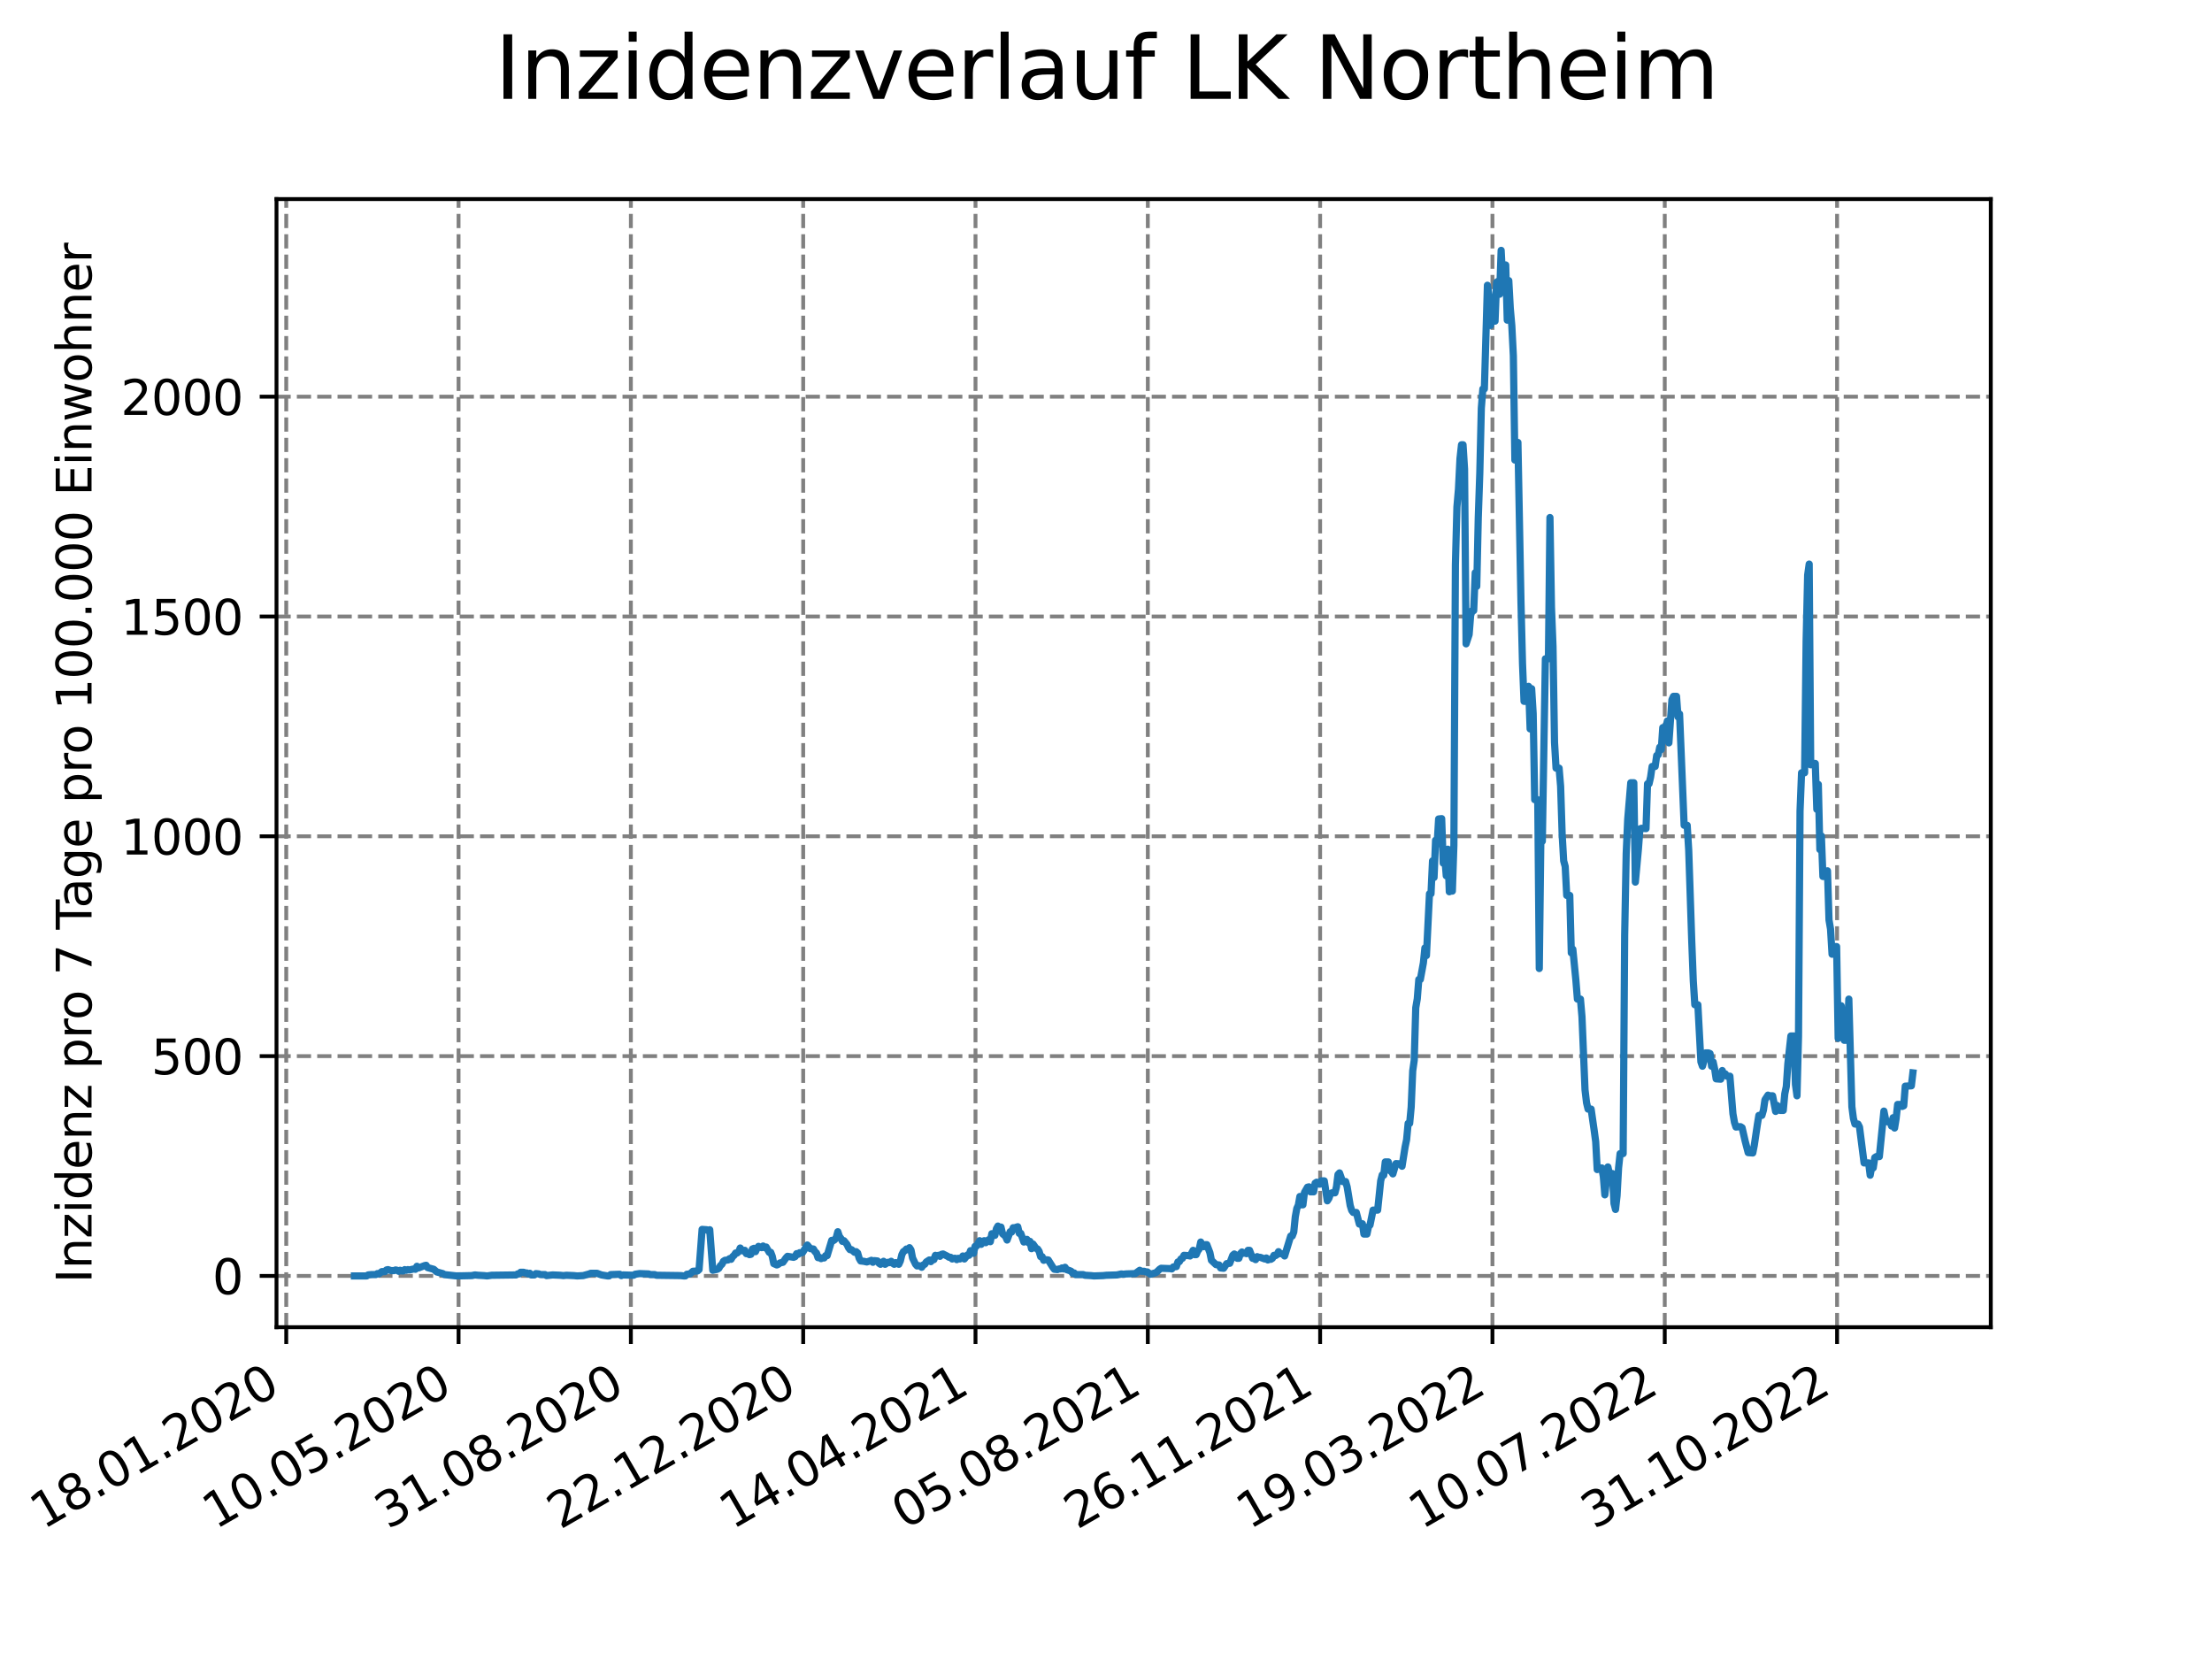 <?xml version="1.0" encoding="utf-8" standalone="no"?>
<!DOCTYPE svg PUBLIC "-//W3C//DTD SVG 1.1//EN"
  "http://www.w3.org/Graphics/SVG/1.1/DTD/svg11.dtd">
<svg xmlns:xlink="http://www.w3.org/1999/xlink" width="460.8pt" height="345.6pt" viewBox="0 0 460.8 345.6" xmlns="http://www.w3.org/2000/svg" version="1.1">
 <defs>
  <style type="text/css">*{stroke-linejoin: round; stroke-linecap: butt}</style>
 </defs>
 <g id="figure_1">
  <g id="patch_1">
   <path d="M 0 345.6 
L 460.8 345.6 
L 460.8 0 
L 0 0 
z
" style="fill: #ffffff"/>
  </g>
  <g id="axes_1">
   <g id="patch_2">
    <path d="M 57.6 276.48 
L 414.72 276.48 
L 414.72 41.472 
L 57.6 41.472 
z
" style="fill: #ffffff"/>
   </g>
   <g id="matplotlib.axis_1">
    <g id="xtick_1">
     <g id="line2d_1">
      <path d="M 59.63 276.48 
L 59.63 41.472 
" clip-path="url(#pdf85eb97d1)" style="fill: none; stroke-dasharray: 2.96,1.28; stroke-dashoffset: 0; stroke: #808080; stroke-width: 0.8"/>
     </g>
     <g id="line2d_2">
      <defs>
       <path id="m5b9503d529" d="M 0 0 
L 0 3.5 
" style="stroke: #000000; stroke-width: 0.8"/>
      </defs>
      <g>
       <use xlink:href="#m5b9503d529" x="59.63" y="276.48" style="stroke: #000000; stroke-width: 0.8"/>
      </g>
     </g>
     <g id="text_1">
      <!-- 18.01.2020 -->
      <g transform="translate(9.005 318.689) rotate(-30) scale(0.1 -0.1)">
       <defs>
        <path id="DejaVuSans-31" d="M 794 531 
L 1825 531 
L 1825 4091 
L 703 3866 
L 703 4441 
L 1819 4666 
L 2450 4666 
L 2450 531 
L 3481 531 
L 3481 0 
L 794 0 
L 794 531 
z
" transform="scale(0.016)"/>
        <path id="DejaVuSans-38" d="M 2034 2216 
Q 1584 2216 1326 1975 
Q 1069 1734 1069 1313 
Q 1069 891 1326 650 
Q 1584 409 2034 409 
Q 2484 409 2743 651 
Q 3003 894 3003 1313 
Q 3003 1734 2745 1975 
Q 2488 2216 2034 2216 
z
M 1403 2484 
Q 997 2584 770 2862 
Q 544 3141 544 3541 
Q 544 4100 942 4425 
Q 1341 4750 2034 4750 
Q 2731 4750 3128 4425 
Q 3525 4100 3525 3541 
Q 3525 3141 3298 2862 
Q 3072 2584 2669 2484 
Q 3125 2378 3379 2068 
Q 3634 1759 3634 1313 
Q 3634 634 3220 271 
Q 2806 -91 2034 -91 
Q 1263 -91 848 271 
Q 434 634 434 1313 
Q 434 1759 690 2068 
Q 947 2378 1403 2484 
z
M 1172 3481 
Q 1172 3119 1398 2916 
Q 1625 2713 2034 2713 
Q 2441 2713 2670 2916 
Q 2900 3119 2900 3481 
Q 2900 3844 2670 4047 
Q 2441 4250 2034 4250 
Q 1625 4250 1398 4047 
Q 1172 3844 1172 3481 
z
" transform="scale(0.016)"/>
        <path id="DejaVuSans-2e" d="M 684 794 
L 1344 794 
L 1344 0 
L 684 0 
L 684 794 
z
" transform="scale(0.016)"/>
        <path id="DejaVuSans-30" d="M 2034 4250 
Q 1547 4250 1301 3770 
Q 1056 3291 1056 2328 
Q 1056 1369 1301 889 
Q 1547 409 2034 409 
Q 2525 409 2770 889 
Q 3016 1369 3016 2328 
Q 3016 3291 2770 3770 
Q 2525 4250 2034 4250 
z
M 2034 4750 
Q 2819 4750 3233 4129 
Q 3647 3509 3647 2328 
Q 3647 1150 3233 529 
Q 2819 -91 2034 -91 
Q 1250 -91 836 529 
Q 422 1150 422 2328 
Q 422 3509 836 4129 
Q 1250 4750 2034 4750 
z
" transform="scale(0.016)"/>
        <path id="DejaVuSans-32" d="M 1228 531 
L 3431 531 
L 3431 0 
L 469 0 
L 469 531 
Q 828 903 1448 1529 
Q 2069 2156 2228 2338 
Q 2531 2678 2651 2914 
Q 2772 3150 2772 3378 
Q 2772 3750 2511 3984 
Q 2250 4219 1831 4219 
Q 1534 4219 1204 4116 
Q 875 4013 500 3803 
L 500 4441 
Q 881 4594 1212 4672 
Q 1544 4750 1819 4750 
Q 2544 4750 2975 4387 
Q 3406 4025 3406 3419 
Q 3406 3131 3298 2873 
Q 3191 2616 2906 2266 
Q 2828 2175 2409 1742 
Q 1991 1309 1228 531 
z
" transform="scale(0.016)"/>
       </defs>
       <use xlink:href="#DejaVuSans-31"/>
       <use xlink:href="#DejaVuSans-38" x="63.623"/>
       <use xlink:href="#DejaVuSans-2e" x="127.246"/>
       <use xlink:href="#DejaVuSans-30" x="159.033"/>
       <use xlink:href="#DejaVuSans-31" x="222.656"/>
       <use xlink:href="#DejaVuSans-2e" x="286.279"/>
       <use xlink:href="#DejaVuSans-32" x="318.066"/>
       <use xlink:href="#DejaVuSans-30" x="381.689"/>
       <use xlink:href="#DejaVuSans-32" x="445.312"/>
       <use xlink:href="#DejaVuSans-30" x="508.936"/>
      </g>
     </g>
    </g>
    <g id="xtick_2">
     <g id="line2d_3">
      <path d="M 95.527 276.48 
L 95.527 41.472 
" clip-path="url(#pdf85eb97d1)" style="fill: none; stroke-dasharray: 2.96,1.28; stroke-dashoffset: 0; stroke: #808080; stroke-width: 0.8"/>
     </g>
     <g id="line2d_4">
      <g>
       <use xlink:href="#m5b9503d529" x="95.527" y="276.48" style="stroke: #000000; stroke-width: 0.8"/>
      </g>
     </g>
     <g id="text_2">
      <!-- 10.05.2020 -->
      <g transform="translate(44.901 318.689) rotate(-30) scale(0.1 -0.1)">
       <defs>
        <path id="DejaVuSans-35" d="M 691 4666 
L 3169 4666 
L 3169 4134 
L 1269 4134 
L 1269 2991 
Q 1406 3038 1543 3061 
Q 1681 3084 1819 3084 
Q 2600 3084 3056 2656 
Q 3513 2228 3513 1497 
Q 3513 744 3044 326 
Q 2575 -91 1722 -91 
Q 1428 -91 1123 -41 
Q 819 9 494 109 
L 494 744 
Q 775 591 1075 516 
Q 1375 441 1709 441 
Q 2250 441 2565 725 
Q 2881 1009 2881 1497 
Q 2881 1984 2565 2268 
Q 2250 2553 1709 2553 
Q 1456 2553 1204 2497 
Q 953 2441 691 2322 
L 691 4666 
z
" transform="scale(0.016)"/>
       </defs>
       <use xlink:href="#DejaVuSans-31"/>
       <use xlink:href="#DejaVuSans-30" x="63.623"/>
       <use xlink:href="#DejaVuSans-2e" x="127.246"/>
       <use xlink:href="#DejaVuSans-30" x="159.033"/>
       <use xlink:href="#DejaVuSans-35" x="222.656"/>
       <use xlink:href="#DejaVuSans-2e" x="286.279"/>
       <use xlink:href="#DejaVuSans-32" x="318.066"/>
       <use xlink:href="#DejaVuSans-30" x="381.689"/>
       <use xlink:href="#DejaVuSans-32" x="445.312"/>
       <use xlink:href="#DejaVuSans-30" x="508.936"/>
      </g>
     </g>
    </g>
    <g id="xtick_3">
     <g id="line2d_5">
      <path d="M 131.423 276.48 
L 131.423 41.472 
" clip-path="url(#pdf85eb97d1)" style="fill: none; stroke-dasharray: 2.96,1.28; stroke-dashoffset: 0; stroke: #808080; stroke-width: 0.8"/>
     </g>
     <g id="line2d_6">
      <g>
       <use xlink:href="#m5b9503d529" x="131.423" y="276.48" style="stroke: #000000; stroke-width: 0.8"/>
      </g>
     </g>
     <g id="text_3">
      <!-- 31.08.2020 -->
      <g transform="translate(80.798 318.689) rotate(-30) scale(0.1 -0.1)">
       <defs>
        <path id="DejaVuSans-33" d="M 2597 2516 
Q 3050 2419 3304 2112 
Q 3559 1806 3559 1356 
Q 3559 666 3084 287 
Q 2609 -91 1734 -91 
Q 1441 -91 1130 -33 
Q 819 25 488 141 
L 488 750 
Q 750 597 1062 519 
Q 1375 441 1716 441 
Q 2309 441 2620 675 
Q 2931 909 2931 1356 
Q 2931 1769 2642 2001 
Q 2353 2234 1838 2234 
L 1294 2234 
L 1294 2753 
L 1863 2753 
Q 2328 2753 2575 2939 
Q 2822 3125 2822 3475 
Q 2822 3834 2567 4026 
Q 2313 4219 1838 4219 
Q 1578 4219 1281 4162 
Q 984 4106 628 3988 
L 628 4550 
Q 988 4650 1302 4700 
Q 1616 4750 1894 4750 
Q 2613 4750 3031 4423 
Q 3450 4097 3450 3541 
Q 3450 3153 3228 2886 
Q 3006 2619 2597 2516 
z
" transform="scale(0.016)"/>
       </defs>
       <use xlink:href="#DejaVuSans-33"/>
       <use xlink:href="#DejaVuSans-31" x="63.623"/>
       <use xlink:href="#DejaVuSans-2e" x="127.246"/>
       <use xlink:href="#DejaVuSans-30" x="159.033"/>
       <use xlink:href="#DejaVuSans-38" x="222.656"/>
       <use xlink:href="#DejaVuSans-2e" x="286.279"/>
       <use xlink:href="#DejaVuSans-32" x="318.066"/>
       <use xlink:href="#DejaVuSans-30" x="381.689"/>
       <use xlink:href="#DejaVuSans-32" x="445.312"/>
       <use xlink:href="#DejaVuSans-30" x="508.936"/>
      </g>
     </g>
    </g>
    <g id="xtick_4">
     <g id="line2d_7">
      <path d="M 167.319 276.48 
L 167.319 41.472 
" clip-path="url(#pdf85eb97d1)" style="fill: none; stroke-dasharray: 2.96,1.28; stroke-dashoffset: 0; stroke: #808080; stroke-width: 0.8"/>
     </g>
     <g id="line2d_8">
      <g>
       <use xlink:href="#m5b9503d529" x="167.319" y="276.48" style="stroke: #000000; stroke-width: 0.8"/>
      </g>
     </g>
     <g id="text_4">
      <!-- 22.12.2020 -->
      <g transform="translate(116.694 318.689) rotate(-30) scale(0.1 -0.1)">
       <use xlink:href="#DejaVuSans-32"/>
       <use xlink:href="#DejaVuSans-32" x="63.623"/>
       <use xlink:href="#DejaVuSans-2e" x="127.246"/>
       <use xlink:href="#DejaVuSans-31" x="159.033"/>
       <use xlink:href="#DejaVuSans-32" x="222.656"/>
       <use xlink:href="#DejaVuSans-2e" x="286.279"/>
       <use xlink:href="#DejaVuSans-32" x="318.066"/>
       <use xlink:href="#DejaVuSans-30" x="381.689"/>
       <use xlink:href="#DejaVuSans-32" x="445.312"/>
       <use xlink:href="#DejaVuSans-30" x="508.936"/>
      </g>
     </g>
    </g>
    <g id="xtick_5">
     <g id="line2d_9">
      <path d="M 203.215 276.48 
L 203.215 41.472 
" clip-path="url(#pdf85eb97d1)" style="fill: none; stroke-dasharray: 2.96,1.28; stroke-dashoffset: 0; stroke: #808080; stroke-width: 0.8"/>
     </g>
     <g id="line2d_10">
      <g>
       <use xlink:href="#m5b9503d529" x="203.215" y="276.48" style="stroke: #000000; stroke-width: 0.8"/>
      </g>
     </g>
     <g id="text_5">
      <!-- 14.04.2021 -->
      <g transform="translate(152.59 318.689) rotate(-30) scale(0.1 -0.1)">
       <defs>
        <path id="DejaVuSans-34" d="M 2419 4116 
L 825 1625 
L 2419 1625 
L 2419 4116 
z
M 2253 4666 
L 3047 4666 
L 3047 1625 
L 3713 1625 
L 3713 1100 
L 3047 1100 
L 3047 0 
L 2419 0 
L 2419 1100 
L 313 1100 
L 313 1709 
L 2253 4666 
z
" transform="scale(0.016)"/>
       </defs>
       <use xlink:href="#DejaVuSans-31"/>
       <use xlink:href="#DejaVuSans-34" x="63.623"/>
       <use xlink:href="#DejaVuSans-2e" x="127.246"/>
       <use xlink:href="#DejaVuSans-30" x="159.033"/>
       <use xlink:href="#DejaVuSans-34" x="222.656"/>
       <use xlink:href="#DejaVuSans-2e" x="286.279"/>
       <use xlink:href="#DejaVuSans-32" x="318.066"/>
       <use xlink:href="#DejaVuSans-30" x="381.689"/>
       <use xlink:href="#DejaVuSans-32" x="445.312"/>
       <use xlink:href="#DejaVuSans-31" x="508.936"/>
      </g>
     </g>
    </g>
    <g id="xtick_6">
     <g id="line2d_11">
      <path d="M 239.112 276.48 
L 239.112 41.472 
" clip-path="url(#pdf85eb97d1)" style="fill: none; stroke-dasharray: 2.96,1.28; stroke-dashoffset: 0; stroke: #808080; stroke-width: 0.8"/>
     </g>
     <g id="line2d_12">
      <g>
       <use xlink:href="#m5b9503d529" x="239.112" y="276.48" style="stroke: #000000; stroke-width: 0.8"/>
      </g>
     </g>
     <g id="text_6">
      <!-- 05.08.2021 -->
      <g transform="translate(188.486 318.689) rotate(-30) scale(0.1 -0.1)">
       <use xlink:href="#DejaVuSans-30"/>
       <use xlink:href="#DejaVuSans-35" x="63.623"/>
       <use xlink:href="#DejaVuSans-2e" x="127.246"/>
       <use xlink:href="#DejaVuSans-30" x="159.033"/>
       <use xlink:href="#DejaVuSans-38" x="222.656"/>
       <use xlink:href="#DejaVuSans-2e" x="286.279"/>
       <use xlink:href="#DejaVuSans-32" x="318.066"/>
       <use xlink:href="#DejaVuSans-30" x="381.689"/>
       <use xlink:href="#DejaVuSans-32" x="445.312"/>
       <use xlink:href="#DejaVuSans-31" x="508.936"/>
      </g>
     </g>
    </g>
    <g id="xtick_7">
     <g id="line2d_13">
      <path d="M 275.008 276.48 
L 275.008 41.472 
" clip-path="url(#pdf85eb97d1)" style="fill: none; stroke-dasharray: 2.96,1.28; stroke-dashoffset: 0; stroke: #808080; stroke-width: 0.8"/>
     </g>
     <g id="line2d_14">
      <g>
       <use xlink:href="#m5b9503d529" x="275.008" y="276.48" style="stroke: #000000; stroke-width: 0.8"/>
      </g>
     </g>
     <g id="text_7">
      <!-- 26.11.2021 -->
      <g transform="translate(224.383 318.689) rotate(-30) scale(0.1 -0.1)">
       <defs>
        <path id="DejaVuSans-36" d="M 2113 2584 
Q 1688 2584 1439 2293 
Q 1191 2003 1191 1497 
Q 1191 994 1439 701 
Q 1688 409 2113 409 
Q 2538 409 2786 701 
Q 3034 994 3034 1497 
Q 3034 2003 2786 2293 
Q 2538 2584 2113 2584 
z
M 3366 4563 
L 3366 3988 
Q 3128 4100 2886 4159 
Q 2644 4219 2406 4219 
Q 1781 4219 1451 3797 
Q 1122 3375 1075 2522 
Q 1259 2794 1537 2939 
Q 1816 3084 2150 3084 
Q 2853 3084 3261 2657 
Q 3669 2231 3669 1497 
Q 3669 778 3244 343 
Q 2819 -91 2113 -91 
Q 1303 -91 875 529 
Q 447 1150 447 2328 
Q 447 3434 972 4092 
Q 1497 4750 2381 4750 
Q 2619 4750 2861 4703 
Q 3103 4656 3366 4563 
z
" transform="scale(0.016)"/>
       </defs>
       <use xlink:href="#DejaVuSans-32"/>
       <use xlink:href="#DejaVuSans-36" x="63.623"/>
       <use xlink:href="#DejaVuSans-2e" x="127.246"/>
       <use xlink:href="#DejaVuSans-31" x="159.033"/>
       <use xlink:href="#DejaVuSans-31" x="222.656"/>
       <use xlink:href="#DejaVuSans-2e" x="286.279"/>
       <use xlink:href="#DejaVuSans-32" x="318.066"/>
       <use xlink:href="#DejaVuSans-30" x="381.689"/>
       <use xlink:href="#DejaVuSans-32" x="445.312"/>
       <use xlink:href="#DejaVuSans-31" x="508.936"/>
      </g>
     </g>
    </g>
    <g id="xtick_8">
     <g id="line2d_15">
      <path d="M 310.904 276.48 
L 310.904 41.472 
" clip-path="url(#pdf85eb97d1)" style="fill: none; stroke-dasharray: 2.96,1.28; stroke-dashoffset: 0; stroke: #808080; stroke-width: 0.8"/>
     </g>
     <g id="line2d_16">
      <g>
       <use xlink:href="#m5b9503d529" x="310.904" y="276.48" style="stroke: #000000; stroke-width: 0.8"/>
      </g>
     </g>
     <g id="text_8">
      <!-- 19.03.2022 -->
      <g transform="translate(260.279 318.689) rotate(-30) scale(0.1 -0.1)">
       <defs>
        <path id="DejaVuSans-39" d="M 703 97 
L 703 672 
Q 941 559 1184 500 
Q 1428 441 1663 441 
Q 2288 441 2617 861 
Q 2947 1281 2994 2138 
Q 2813 1869 2534 1725 
Q 2256 1581 1919 1581 
Q 1219 1581 811 2004 
Q 403 2428 403 3163 
Q 403 3881 828 4315 
Q 1253 4750 1959 4750 
Q 2769 4750 3195 4129 
Q 3622 3509 3622 2328 
Q 3622 1225 3098 567 
Q 2575 -91 1691 -91 
Q 1453 -91 1209 -44 
Q 966 3 703 97 
z
M 1959 2075 
Q 2384 2075 2632 2365 
Q 2881 2656 2881 3163 
Q 2881 3666 2632 3958 
Q 2384 4250 1959 4250 
Q 1534 4250 1286 3958 
Q 1038 3666 1038 3163 
Q 1038 2656 1286 2365 
Q 1534 2075 1959 2075 
z
" transform="scale(0.016)"/>
       </defs>
       <use xlink:href="#DejaVuSans-31"/>
       <use xlink:href="#DejaVuSans-39" x="63.623"/>
       <use xlink:href="#DejaVuSans-2e" x="127.246"/>
       <use xlink:href="#DejaVuSans-30" x="159.033"/>
       <use xlink:href="#DejaVuSans-33" x="222.656"/>
       <use xlink:href="#DejaVuSans-2e" x="286.279"/>
       <use xlink:href="#DejaVuSans-32" x="318.066"/>
       <use xlink:href="#DejaVuSans-30" x="381.689"/>
       <use xlink:href="#DejaVuSans-32" x="445.312"/>
       <use xlink:href="#DejaVuSans-32" x="508.936"/>
      </g>
     </g>
    </g>
    <g id="xtick_9">
     <g id="line2d_17">
      <path d="M 346.8 276.48 
L 346.8 41.472 
" clip-path="url(#pdf85eb97d1)" style="fill: none; stroke-dasharray: 2.96,1.28; stroke-dashoffset: 0; stroke: #808080; stroke-width: 0.8"/>
     </g>
     <g id="line2d_18">
      <g>
       <use xlink:href="#m5b9503d529" x="346.8" y="276.48" style="stroke: #000000; stroke-width: 0.8"/>
      </g>
     </g>
     <g id="text_9">
      <!-- 10.07.2022 -->
      <g transform="translate(296.175 318.689) rotate(-30) scale(0.1 -0.1)">
       <defs>
        <path id="DejaVuSans-37" d="M 525 4666 
L 3525 4666 
L 3525 4397 
L 1831 0 
L 1172 0 
L 2766 4134 
L 525 4134 
L 525 4666 
z
" transform="scale(0.016)"/>
       </defs>
       <use xlink:href="#DejaVuSans-31"/>
       <use xlink:href="#DejaVuSans-30" x="63.623"/>
       <use xlink:href="#DejaVuSans-2e" x="127.246"/>
       <use xlink:href="#DejaVuSans-30" x="159.033"/>
       <use xlink:href="#DejaVuSans-37" x="222.656"/>
       <use xlink:href="#DejaVuSans-2e" x="286.279"/>
       <use xlink:href="#DejaVuSans-32" x="318.066"/>
       <use xlink:href="#DejaVuSans-30" x="381.689"/>
       <use xlink:href="#DejaVuSans-32" x="445.312"/>
       <use xlink:href="#DejaVuSans-32" x="508.936"/>
      </g>
     </g>
    </g>
    <g id="xtick_10">
     <g id="line2d_19">
      <path d="M 382.697 276.48 
L 382.697 41.472 
" clip-path="url(#pdf85eb97d1)" style="fill: none; stroke-dasharray: 2.96,1.28; stroke-dashoffset: 0; stroke: #808080; stroke-width: 0.8"/>
     </g>
     <g id="line2d_20">
      <g>
       <use xlink:href="#m5b9503d529" x="382.697" y="276.48" style="stroke: #000000; stroke-width: 0.8"/>
      </g>
     </g>
     <g id="text_10">
      <!-- 31.10.2022 -->
      <g transform="translate(332.071 318.689) rotate(-30) scale(0.1 -0.1)">
       <use xlink:href="#DejaVuSans-33"/>
       <use xlink:href="#DejaVuSans-31" x="63.623"/>
       <use xlink:href="#DejaVuSans-2e" x="127.246"/>
       <use xlink:href="#DejaVuSans-31" x="159.033"/>
       <use xlink:href="#DejaVuSans-30" x="222.656"/>
       <use xlink:href="#DejaVuSans-2e" x="286.279"/>
       <use xlink:href="#DejaVuSans-32" x="318.066"/>
       <use xlink:href="#DejaVuSans-30" x="381.689"/>
       <use xlink:href="#DejaVuSans-32" x="445.312"/>
       <use xlink:href="#DejaVuSans-32" x="508.936"/>
      </g>
     </g>
    </g>
   </g>
   <g id="matplotlib.axis_2">
    <g id="ytick_1">
     <g id="line2d_21">
      <path d="M 57.6 265.798 
L 414.72 265.798 
" clip-path="url(#pdf85eb97d1)" style="fill: none; stroke-dasharray: 2.96,1.28; stroke-dashoffset: 0; stroke: #808080; stroke-width: 0.8"/>
     </g>
     <g id="line2d_22">
      <defs>
       <path id="m9ee706a120" d="M 0 0 
L -3.5 0 
" style="stroke: #000000; stroke-width: 0.8"/>
      </defs>
      <g>
       <use xlink:href="#m9ee706a120" x="57.6" y="265.798" style="stroke: #000000; stroke-width: 0.8"/>
      </g>
     </g>
     <g id="text_11">
      <!-- 0 -->
      <g transform="translate(44.237 269.597) scale(0.1 -0.1)">
       <use xlink:href="#DejaVuSans-30"/>
      </g>
     </g>
    </g>
    <g id="ytick_2">
     <g id="line2d_23">
      <path d="M 57.6 220.007 
L 414.72 220.007 
" clip-path="url(#pdf85eb97d1)" style="fill: none; stroke-dasharray: 2.96,1.28; stroke-dashoffset: 0; stroke: #808080; stroke-width: 0.8"/>
     </g>
     <g id="line2d_24">
      <g>
       <use xlink:href="#m9ee706a120" x="57.6" y="220.007" style="stroke: #000000; stroke-width: 0.8"/>
      </g>
     </g>
     <g id="text_12">
      <!-- 500 -->
      <g transform="translate(31.512 223.807) scale(0.1 -0.1)">
       <use xlink:href="#DejaVuSans-35"/>
       <use xlink:href="#DejaVuSans-30" x="63.623"/>
       <use xlink:href="#DejaVuSans-30" x="127.246"/>
      </g>
     </g>
    </g>
    <g id="ytick_3">
     <g id="line2d_25">
      <path d="M 57.6 174.217 
L 414.72 174.217 
" clip-path="url(#pdf85eb97d1)" style="fill: none; stroke-dasharray: 2.96,1.28; stroke-dashoffset: 0; stroke: #808080; stroke-width: 0.8"/>
     </g>
     <g id="line2d_26">
      <g>
       <use xlink:href="#m9ee706a120" x="57.6" y="174.217" style="stroke: #000000; stroke-width: 0.8"/>
      </g>
     </g>
     <g id="text_13">
      <!-- 1000 -->
      <g transform="translate(25.15 178.016) scale(0.1 -0.1)">
       <use xlink:href="#DejaVuSans-31"/>
       <use xlink:href="#DejaVuSans-30" x="63.623"/>
       <use xlink:href="#DejaVuSans-30" x="127.246"/>
       <use xlink:href="#DejaVuSans-30" x="190.869"/>
      </g>
     </g>
    </g>
    <g id="ytick_4">
     <g id="line2d_27">
      <path d="M 57.6 128.427 
L 414.72 128.427 
" clip-path="url(#pdf85eb97d1)" style="fill: none; stroke-dasharray: 2.96,1.28; stroke-dashoffset: 0; stroke: #808080; stroke-width: 0.8"/>
     </g>
     <g id="line2d_28">
      <g>
       <use xlink:href="#m9ee706a120" x="57.6" y="128.427" style="stroke: #000000; stroke-width: 0.8"/>
      </g>
     </g>
     <g id="text_14">
      <!-- 1500 -->
      <g transform="translate(25.15 132.226) scale(0.1 -0.1)">
       <use xlink:href="#DejaVuSans-31"/>
       <use xlink:href="#DejaVuSans-35" x="63.623"/>
       <use xlink:href="#DejaVuSans-30" x="127.246"/>
       <use xlink:href="#DejaVuSans-30" x="190.869"/>
      </g>
     </g>
    </g>
    <g id="ytick_5">
     <g id="line2d_29">
      <path d="M 57.6 82.636 
L 414.72 82.636 
" clip-path="url(#pdf85eb97d1)" style="fill: none; stroke-dasharray: 2.96,1.28; stroke-dashoffset: 0; stroke: #808080; stroke-width: 0.8"/>
     </g>
     <g id="line2d_30">
      <g>
       <use xlink:href="#m9ee706a120" x="57.6" y="82.636" style="stroke: #000000; stroke-width: 0.8"/>
      </g>
     </g>
     <g id="text_15">
      <!-- 2000 -->
      <g transform="translate(25.15 86.435) scale(0.1 -0.1)">
       <use xlink:href="#DejaVuSans-32"/>
       <use xlink:href="#DejaVuSans-30" x="63.623"/>
       <use xlink:href="#DejaVuSans-30" x="127.246"/>
       <use xlink:href="#DejaVuSans-30" x="190.869"/>
      </g>
     </g>
    </g>
    <g id="text_16">
     <!-- Inzidenz pro 7 Tage pro 100.000 Einwohner -->
     <g transform="translate(19.07 267.301) rotate(-90) scale(0.1 -0.1)">
      <defs>
       <path id="DejaVuSans-49" d="M 628 4666 
L 1259 4666 
L 1259 0 
L 628 0 
L 628 4666 
z
" transform="scale(0.016)"/>
       <path id="DejaVuSans-6e" d="M 3513 2113 
L 3513 0 
L 2938 0 
L 2938 2094 
Q 2938 2591 2744 2837 
Q 2550 3084 2163 3084 
Q 1697 3084 1428 2787 
Q 1159 2491 1159 1978 
L 1159 0 
L 581 0 
L 581 3500 
L 1159 3500 
L 1159 2956 
Q 1366 3272 1645 3428 
Q 1925 3584 2291 3584 
Q 2894 3584 3203 3211 
Q 3513 2838 3513 2113 
z
" transform="scale(0.016)"/>
       <path id="DejaVuSans-7a" d="M 353 3500 
L 3084 3500 
L 3084 2975 
L 922 459 
L 3084 459 
L 3084 0 
L 275 0 
L 275 525 
L 2438 3041 
L 353 3041 
L 353 3500 
z
" transform="scale(0.016)"/>
       <path id="DejaVuSans-69" d="M 603 3500 
L 1178 3500 
L 1178 0 
L 603 0 
L 603 3500 
z
M 603 4863 
L 1178 4863 
L 1178 4134 
L 603 4134 
L 603 4863 
z
" transform="scale(0.016)"/>
       <path id="DejaVuSans-64" d="M 2906 2969 
L 2906 4863 
L 3481 4863 
L 3481 0 
L 2906 0 
L 2906 525 
Q 2725 213 2448 61 
Q 2172 -91 1784 -91 
Q 1150 -91 751 415 
Q 353 922 353 1747 
Q 353 2572 751 3078 
Q 1150 3584 1784 3584 
Q 2172 3584 2448 3432 
Q 2725 3281 2906 2969 
z
M 947 1747 
Q 947 1113 1208 752 
Q 1469 391 1925 391 
Q 2381 391 2643 752 
Q 2906 1113 2906 1747 
Q 2906 2381 2643 2742 
Q 2381 3103 1925 3103 
Q 1469 3103 1208 2742 
Q 947 2381 947 1747 
z
" transform="scale(0.016)"/>
       <path id="DejaVuSans-65" d="M 3597 1894 
L 3597 1613 
L 953 1613 
Q 991 1019 1311 708 
Q 1631 397 2203 397 
Q 2534 397 2845 478 
Q 3156 559 3463 722 
L 3463 178 
Q 3153 47 2828 -22 
Q 2503 -91 2169 -91 
Q 1331 -91 842 396 
Q 353 884 353 1716 
Q 353 2575 817 3079 
Q 1281 3584 2069 3584 
Q 2775 3584 3186 3129 
Q 3597 2675 3597 1894 
z
M 3022 2063 
Q 3016 2534 2758 2815 
Q 2500 3097 2075 3097 
Q 1594 3097 1305 2825 
Q 1016 2553 972 2059 
L 3022 2063 
z
" transform="scale(0.016)"/>
       <path id="DejaVuSans-20" transform="scale(0.016)"/>
       <path id="DejaVuSans-70" d="M 1159 525 
L 1159 -1331 
L 581 -1331 
L 581 3500 
L 1159 3500 
L 1159 2969 
Q 1341 3281 1617 3432 
Q 1894 3584 2278 3584 
Q 2916 3584 3314 3078 
Q 3713 2572 3713 1747 
Q 3713 922 3314 415 
Q 2916 -91 2278 -91 
Q 1894 -91 1617 61 
Q 1341 213 1159 525 
z
M 3116 1747 
Q 3116 2381 2855 2742 
Q 2594 3103 2138 3103 
Q 1681 3103 1420 2742 
Q 1159 2381 1159 1747 
Q 1159 1113 1420 752 
Q 1681 391 2138 391 
Q 2594 391 2855 752 
Q 3116 1113 3116 1747 
z
" transform="scale(0.016)"/>
       <path id="DejaVuSans-72" d="M 2631 2963 
Q 2534 3019 2420 3045 
Q 2306 3072 2169 3072 
Q 1681 3072 1420 2755 
Q 1159 2438 1159 1844 
L 1159 0 
L 581 0 
L 581 3500 
L 1159 3500 
L 1159 2956 
Q 1341 3275 1631 3429 
Q 1922 3584 2338 3584 
Q 2397 3584 2469 3576 
Q 2541 3569 2628 3553 
L 2631 2963 
z
" transform="scale(0.016)"/>
       <path id="DejaVuSans-6f" d="M 1959 3097 
Q 1497 3097 1228 2736 
Q 959 2375 959 1747 
Q 959 1119 1226 758 
Q 1494 397 1959 397 
Q 2419 397 2687 759 
Q 2956 1122 2956 1747 
Q 2956 2369 2687 2733 
Q 2419 3097 1959 3097 
z
M 1959 3584 
Q 2709 3584 3137 3096 
Q 3566 2609 3566 1747 
Q 3566 888 3137 398 
Q 2709 -91 1959 -91 
Q 1206 -91 779 398 
Q 353 888 353 1747 
Q 353 2609 779 3096 
Q 1206 3584 1959 3584 
z
" transform="scale(0.016)"/>
       <path id="DejaVuSans-54" d="M -19 4666 
L 3928 4666 
L 3928 4134 
L 2272 4134 
L 2272 0 
L 1638 0 
L 1638 4134 
L -19 4134 
L -19 4666 
z
" transform="scale(0.016)"/>
       <path id="DejaVuSans-61" d="M 2194 1759 
Q 1497 1759 1228 1600 
Q 959 1441 959 1056 
Q 959 750 1161 570 
Q 1363 391 1709 391 
Q 2188 391 2477 730 
Q 2766 1069 2766 1631 
L 2766 1759 
L 2194 1759 
z
M 3341 1997 
L 3341 0 
L 2766 0 
L 2766 531 
Q 2569 213 2275 61 
Q 1981 -91 1556 -91 
Q 1019 -91 701 211 
Q 384 513 384 1019 
Q 384 1609 779 1909 
Q 1175 2209 1959 2209 
L 2766 2209 
L 2766 2266 
Q 2766 2663 2505 2880 
Q 2244 3097 1772 3097 
Q 1472 3097 1187 3025 
Q 903 2953 641 2809 
L 641 3341 
Q 956 3463 1253 3523 
Q 1550 3584 1831 3584 
Q 2591 3584 2966 3190 
Q 3341 2797 3341 1997 
z
" transform="scale(0.016)"/>
       <path id="DejaVuSans-67" d="M 2906 1791 
Q 2906 2416 2648 2759 
Q 2391 3103 1925 3103 
Q 1463 3103 1205 2759 
Q 947 2416 947 1791 
Q 947 1169 1205 825 
Q 1463 481 1925 481 
Q 2391 481 2648 825 
Q 2906 1169 2906 1791 
z
M 3481 434 
Q 3481 -459 3084 -895 
Q 2688 -1331 1869 -1331 
Q 1566 -1331 1297 -1286 
Q 1028 -1241 775 -1147 
L 775 -588 
Q 1028 -725 1275 -790 
Q 1522 -856 1778 -856 
Q 2344 -856 2625 -561 
Q 2906 -266 2906 331 
L 2906 616 
Q 2728 306 2450 153 
Q 2172 0 1784 0 
Q 1141 0 747 490 
Q 353 981 353 1791 
Q 353 2603 747 3093 
Q 1141 3584 1784 3584 
Q 2172 3584 2450 3431 
Q 2728 3278 2906 2969 
L 2906 3500 
L 3481 3500 
L 3481 434 
z
" transform="scale(0.016)"/>
       <path id="DejaVuSans-45" d="M 628 4666 
L 3578 4666 
L 3578 4134 
L 1259 4134 
L 1259 2753 
L 3481 2753 
L 3481 2222 
L 1259 2222 
L 1259 531 
L 3634 531 
L 3634 0 
L 628 0 
L 628 4666 
z
" transform="scale(0.016)"/>
       <path id="DejaVuSans-77" d="M 269 3500 
L 844 3500 
L 1563 769 
L 2278 3500 
L 2956 3500 
L 3675 769 
L 4391 3500 
L 4966 3500 
L 4050 0 
L 3372 0 
L 2619 2869 
L 1863 0 
L 1184 0 
L 269 3500 
z
" transform="scale(0.016)"/>
       <path id="DejaVuSans-68" d="M 3513 2113 
L 3513 0 
L 2938 0 
L 2938 2094 
Q 2938 2591 2744 2837 
Q 2550 3084 2163 3084 
Q 1697 3084 1428 2787 
Q 1159 2491 1159 1978 
L 1159 0 
L 581 0 
L 581 4863 
L 1159 4863 
L 1159 2956 
Q 1366 3272 1645 3428 
Q 1925 3584 2291 3584 
Q 2894 3584 3203 3211 
Q 3513 2838 3513 2113 
z
" transform="scale(0.016)"/>
      </defs>
      <use xlink:href="#DejaVuSans-49"/>
      <use xlink:href="#DejaVuSans-6e" x="29.492"/>
      <use xlink:href="#DejaVuSans-7a" x="92.871"/>
      <use xlink:href="#DejaVuSans-69" x="145.361"/>
      <use xlink:href="#DejaVuSans-64" x="173.145"/>
      <use xlink:href="#DejaVuSans-65" x="236.621"/>
      <use xlink:href="#DejaVuSans-6e" x="298.145"/>
      <use xlink:href="#DejaVuSans-7a" x="361.523"/>
      <use xlink:href="#DejaVuSans-20" x="414.014"/>
      <use xlink:href="#DejaVuSans-70" x="445.801"/>
      <use xlink:href="#DejaVuSans-72" x="509.277"/>
      <use xlink:href="#DejaVuSans-6f" x="548.141"/>
      <use xlink:href="#DejaVuSans-20" x="609.322"/>
      <use xlink:href="#DejaVuSans-37" x="641.109"/>
      <use xlink:href="#DejaVuSans-20" x="704.732"/>
      <use xlink:href="#DejaVuSans-54" x="736.52"/>
      <use xlink:href="#DejaVuSans-61" x="781.104"/>
      <use xlink:href="#DejaVuSans-67" x="842.383"/>
      <use xlink:href="#DejaVuSans-65" x="905.859"/>
      <use xlink:href="#DejaVuSans-20" x="967.383"/>
      <use xlink:href="#DejaVuSans-70" x="999.17"/>
      <use xlink:href="#DejaVuSans-72" x="1062.646"/>
      <use xlink:href="#DejaVuSans-6f" x="1101.51"/>
      <use xlink:href="#DejaVuSans-20" x="1162.691"/>
      <use xlink:href="#DejaVuSans-31" x="1194.479"/>
      <use xlink:href="#DejaVuSans-30" x="1258.102"/>
      <use xlink:href="#DejaVuSans-30" x="1321.725"/>
      <use xlink:href="#DejaVuSans-2e" x="1385.348"/>
      <use xlink:href="#DejaVuSans-30" x="1417.135"/>
      <use xlink:href="#DejaVuSans-30" x="1480.758"/>
      <use xlink:href="#DejaVuSans-30" x="1544.381"/>
      <use xlink:href="#DejaVuSans-20" x="1608.004"/>
      <use xlink:href="#DejaVuSans-45" x="1639.791"/>
      <use xlink:href="#DejaVuSans-69" x="1702.975"/>
      <use xlink:href="#DejaVuSans-6e" x="1730.758"/>
      <use xlink:href="#DejaVuSans-77" x="1794.137"/>
      <use xlink:href="#DejaVuSans-6f" x="1875.924"/>
      <use xlink:href="#DejaVuSans-68" x="1937.105"/>
      <use xlink:href="#DejaVuSans-6e" x="2000.484"/>
      <use xlink:href="#DejaVuSans-65" x="2063.863"/>
      <use xlink:href="#DejaVuSans-72" x="2125.387"/>
     </g>
    </g>
   </g>
   <g id="line2d_31">
    <path d="M 73.833 265.798 
L 76.374 265.798 
L 76.692 265.59 
L 77.327 265.521 
L 78.28 265.521 
L 78.598 265.313 
L 78.915 265.382 
L 79.551 264.898 
L 80.186 264.898 
L 80.504 264.552 
L 80.821 264.482 
L 81.457 264.69 
L 82.092 264.69 
L 82.41 264.552 
L 82.727 264.621 
L 83.045 264.829 
L 83.363 264.621 
L 83.68 264.759 
L 83.998 264.759 
L 84.316 264.482 
L 84.633 264.621 
L 84.951 264.482 
L 85.269 264.552 
L 86.222 264.344 
L 86.539 264.413 
L 86.857 263.79 
L 87.175 264.136 
L 88.445 263.652 
L 88.763 263.582 
L 89.081 264.067 
L 90.351 264.413 
L 90.987 264.967 
L 92.257 265.313 
L 92.575 265.521 
L 93.21 265.59 
L 93.846 265.659 
L 94.481 265.729 
L 95.116 265.798 
L 98.293 265.729 
L 98.928 265.59 
L 99.564 265.659 
L 100.834 265.729 
L 101.47 265.798 
L 102.423 265.659 
L 107.505 265.59 
L 107.823 265.382 
L 108.141 265.382 
L 108.458 265.036 
L 109.094 265.036 
L 109.411 265.175 
L 109.729 265.175 
L 110.047 265.382 
L 110.364 265.244 
L 110.682 265.59 
L 111.317 265.59 
L 111.635 265.313 
L 112.27 265.382 
L 112.588 265.521 
L 113.541 265.521 
L 113.859 265.729 
L 114.494 265.659 
L 115.129 265.59 
L 116.718 265.659 
L 117.353 265.729 
L 117.988 265.659 
L 119.577 265.729 
L 120.212 265.798 
L 121.483 265.729 
L 122.753 265.382 
L 123.071 265.244 
L 124.342 265.244 
L 125.295 265.59 
L 126.565 265.798 
L 126.883 265.798 
L 127.201 265.521 
L 129.107 265.452 
L 129.424 265.729 
L 129.742 265.59 
L 131.966 265.659 
L 132.283 265.452 
L 133.236 265.313 
L 135.142 265.382 
L 135.46 265.521 
L 136.413 265.521 
L 136.731 265.659 
L 141.813 265.729 
L 142.449 265.798 
L 142.766 265.798 
L 143.084 265.452 
L 143.719 265.382 
L 144.355 264.829 
L 145.308 264.759 
L 145.625 264.482 
L 146.261 256.106 
L 147.214 256.175 
L 147.531 256.383 
L 147.849 256.175 
L 148.484 264.621 
L 149.437 264.413 
L 149.755 264.206 
L 150.073 263.652 
L 150.39 263.375 
L 150.708 262.752 
L 151.026 262.544 
L 151.661 262.475 
L 151.979 262.198 
L 152.296 262.336 
L 152.614 261.782 
L 152.932 261.506 
L 153.249 261.021 
L 153.567 261.021 
L 153.885 260.744 
L 154.202 259.983 
L 154.52 260.398 
L 154.838 260.606 
L 155.155 260.467 
L 155.473 261.159 
L 155.791 261.159 
L 156.108 261.367 
L 156.426 261.298 
L 156.744 260.19 
L 157.061 260.052 
L 157.379 260.744 
L 157.697 260.052 
L 158.014 259.636 
L 158.65 259.913 
L 158.967 259.567 
L 159.285 259.913 
L 159.603 259.775 
L 160.238 260.882 
L 160.556 260.882 
L 160.873 261.713 
L 161.191 263.236 
L 161.826 263.513 
L 162.144 263.375 
L 162.462 263.098 
L 163.097 262.959 
L 163.732 262.059 
L 164.05 261.713 
L 165.321 261.921 
L 165.638 261.782 
L 165.956 261.159 
L 166.274 261.298 
L 166.591 260.952 
L 166.909 261.021 
L 167.227 260.882 
L 168.179 259.359 
L 168.815 260.121 
L 169.45 260.19 
L 169.768 260.744 
L 170.085 261.021 
L 170.403 261.99 
L 170.721 261.921 
L 171.038 262.198 
L 171.356 262.059 
L 171.674 262.059 
L 171.991 261.575 
L 172.309 261.575 
L 173.262 258.39 
L 173.58 258.459 
L 173.897 258.252 
L 174.215 257.767 
L 174.533 256.59 
L 174.85 257.559 
L 175.168 257.975 
L 175.486 258.598 
L 175.803 258.459 
L 176.439 259.221 
L 176.756 259.913 
L 177.074 260.329 
L 177.392 260.329 
L 178.027 260.882 
L 178.345 260.744 
L 178.662 261.021 
L 178.98 262.129 
L 179.298 262.682 
L 179.933 262.752 
L 180.568 262.89 
L 181.204 262.682 
L 181.521 262.544 
L 181.839 262.959 
L 182.157 262.613 
L 182.792 262.682 
L 183.11 263.167 
L 183.427 263.375 
L 183.745 263.167 
L 184.063 262.752 
L 184.38 263.375 
L 185.016 262.959 
L 185.333 263.029 
L 185.651 262.752 
L 185.969 263.167 
L 186.286 263.375 
L 186.604 263.029 
L 187.239 263.375 
L 187.557 262.682 
L 187.875 261.367 
L 188.192 260.744 
L 188.51 260.536 
L 188.828 260.19 
L 189.145 260.329 
L 189.463 259.913 
L 189.781 260.398 
L 190.098 262.059 
L 190.734 263.375 
L 191.051 263.721 
L 191.369 263.652 
L 191.687 263.721 
L 192.004 263.998 
L 192.322 263.513 
L 192.64 263.375 
L 192.957 262.89 
L 193.593 262.475 
L 193.91 262.821 
L 194.228 262.406 
L 194.546 262.406 
L 194.863 261.506 
L 195.181 261.644 
L 195.499 261.506 
L 195.816 261.713 
L 196.134 261.298 
L 196.452 261.229 
L 197.405 261.713 
L 197.722 261.921 
L 198.04 261.921 
L 198.358 262.267 
L 198.675 262.129 
L 198.993 262.129 
L 199.311 262.406 
L 199.628 262.129 
L 199.946 262.267 
L 200.264 262.129 
L 200.581 261.644 
L 200.899 262.267 
L 201.534 261.436 
L 201.852 261.506 
L 202.17 260.536 
L 202.487 260.744 
L 202.805 261.09 
L 203.123 259.636 
L 203.44 259.567 
L 204.076 258.459 
L 204.393 259.221 
L 204.711 258.598 
L 205.029 258.459 
L 205.346 258.875 
L 205.664 258.459 
L 205.982 258.252 
L 206.299 258.667 
L 206.617 257.006 
L 207.252 257.352 
L 207.57 255.967 
L 207.888 255.413 
L 208.205 256.106 
L 208.523 255.621 
L 208.841 257.006 
L 209.476 257.559 
L 209.794 258.321 
L 210.429 256.59 
L 210.747 256.659 
L 211.064 255.759 
L 211.382 255.759 
L 212.017 255.552 
L 212.335 256.936 
L 212.653 256.936 
L 213.288 258.736 
L 213.606 258.252 
L 213.923 258.183 
L 214.241 258.875 
L 214.559 258.598 
L 214.876 260.121 
L 215.194 259.152 
L 215.829 260.052 
L 216.147 260.19 
L 216.465 260.675 
L 216.782 261.782 
L 217.1 261.782 
L 217.418 262.544 
L 217.735 262.406 
L 218.371 262.475 
L 219.324 263.998 
L 219.641 264.413 
L 220.277 264.482 
L 220.594 264.344 
L 220.912 264.344 
L 221.23 264.136 
L 221.547 264.344 
L 221.865 263.998 
L 222.183 264.482 
L 222.818 264.69 
L 223.136 264.829 
L 223.453 265.244 
L 223.771 265.175 
L 224.089 265.521 
L 225.677 265.521 
L 225.995 265.659 
L 227.265 265.729 
L 227.901 265.798 
L 229.807 265.729 
L 230.442 265.659 
L 232.666 265.59 
L 233.619 265.382 
L 233.936 265.452 
L 234.572 265.382 
L 236.478 265.313 
L 237.431 264.621 
L 237.748 264.829 
L 238.384 264.829 
L 238.701 264.967 
L 239.019 264.967 
L 239.654 265.452 
L 240.607 265.175 
L 240.925 265.036 
L 241.56 264.413 
L 241.878 264.206 
L 243.784 264.275 
L 244.102 264.344 
L 244.419 263.929 
L 245.055 263.859 
L 245.372 262.89 
L 245.69 262.821 
L 246.008 262.267 
L 246.325 262.129 
L 246.643 261.506 
L 247.596 261.575 
L 247.914 261.644 
L 248.549 260.467 
L 248.867 261.367 
L 249.184 261.367 
L 249.502 260.606 
L 249.82 260.19 
L 250.137 258.736 
L 250.455 259.498 
L 250.773 259.706 
L 251.09 259.29 
L 251.408 259.29 
L 252.043 260.952 
L 252.361 262.544 
L 253.314 263.444 
L 253.949 263.513 
L 254.267 264.136 
L 254.902 264.206 
L 255.538 263.236 
L 256.173 263.167 
L 256.808 261.506 
L 257.126 261.229 
L 257.444 261.436 
L 257.761 262.129 
L 258.079 262.129 
L 258.397 261.159 
L 258.714 260.813 
L 259.032 261.09 
L 259.35 260.952 
L 259.667 261.159 
L 259.985 260.467 
L 260.303 260.467 
L 260.938 262.129 
L 261.256 262.198 
L 261.573 262.406 
L 261.891 261.782 
L 262.209 261.921 
L 262.526 261.921 
L 263.479 262.267 
L 263.797 262.059 
L 264.115 262.475 
L 264.432 262.336 
L 264.75 262.336 
L 265.068 262.129 
L 265.385 261.506 
L 265.703 261.575 
L 266.021 261.367 
L 266.338 260.744 
L 266.656 261.159 
L 266.974 261.159 
L 267.291 261.298 
L 267.609 261.644 
L 268.88 257.49 
L 269.197 257.49 
L 269.515 256.659 
L 269.833 253.475 
L 270.15 251.744 
L 270.468 251.052 
L 270.786 249.252 
L 271.103 250.983 
L 271.421 250.983 
L 271.739 248.421 
L 272.374 247.313 
L 272.692 247.244 
L 273.009 248.283 
L 273.645 248.283 
L 273.962 246.483 
L 274.28 246.275 
L 274.915 246.69 
L 275.233 245.998 
L 275.868 245.998 
L 276.504 250.152 
L 276.821 249.667 
L 277.139 248.767 
L 277.457 248.49 
L 278.092 248.49 
L 278.41 247.244 
L 278.727 244.683 
L 279.045 244.337 
L 279.68 246.137 
L 280.316 246.137 
L 280.633 247.244 
L 281.269 251.121 
L 281.586 252.16 
L 281.904 252.575 
L 282.539 252.575 
L 283.175 254.998 
L 283.81 254.929 
L 284.128 257.075 
L 284.763 257.075 
L 285.081 255.552 
L 285.398 255.206 
L 286.034 252.09 
L 286.987 252.09 
L 287.622 245.998 
L 287.94 244.752 
L 288.257 244.821 
L 288.575 242.052 
L 289.21 242.052 
L 289.528 243.852 
L 289.846 244.06 
L 290.163 244.544 
L 290.799 242.398 
L 291.752 242.467 
L 292.069 242.952 
L 292.705 238.937 
L 293.022 237.414 
L 293.34 234.021 
L 293.658 234.021 
L 293.975 230.629 
L 294.293 223.083 
L 294.611 220.868 
L 294.928 209.929 
L 295.246 208.06 
L 295.564 204.045 
L 295.881 204.045 
L 296.517 200.583 
L 296.834 197.468 
L 297.152 199.06 
L 297.787 186.183 
L 298.105 186.183 
L 298.423 179.33 
L 298.74 182.791 
L 299.058 175.037 
L 299.376 175.868 
L 299.693 170.607 
L 300.329 170.537 
L 300.646 179.814 
L 300.964 178.499 
L 301.282 182.445 
L 301.599 176.907 
L 301.917 185.768 
L 302.235 185.63 
L 302.552 185.63 
L 302.87 176.076 
L 303.188 117.646 
L 303.505 105.6 
L 303.823 101.931 
L 304.141 95.561 
L 304.458 92.654 
L 304.776 92.654 
L 305.093 97.707 
L 305.411 134.122 
L 306.046 132.184 
L 306.364 128.169 
L 306.682 127.199 
L 306.999 127.199 
L 307.317 119.307 
L 307.635 122.146 
L 307.952 107.815 
L 308.27 98.538 
L 308.588 85.038 
L 308.905 81.023 
L 309.223 81.023 
L 309.858 59.423 
L 310.176 61.431 
L 310.494 67.8 
L 310.811 64.892 
L 311.129 66.9 
L 311.447 66.9 
L 311.764 58.8 
L 312.082 58.593 
L 312.4 61.293 
L 312.717 52.154 
L 313.035 58.316 
L 313.353 55.2 
L 313.67 55.2 
L 313.988 66.692 
L 314.306 58.454 
L 314.623 64.269 
L 314.941 67.869 
L 315.259 74.1 
L 315.576 95.838 
L 315.894 95.838 
L 316.212 92.169 
L 316.847 125.399 
L 317.165 138.207 
L 317.482 146.099 
L 318.118 146.099 
L 318.435 142.984 
L 318.753 151.845 
L 319.071 143.468 
L 319.388 148.661 
L 319.706 166.591 
L 320.341 166.591 
L 320.659 201.76 
L 320.977 175.591 
L 321.294 175.245 
L 321.93 137.238 
L 322.565 137.238 
L 322.883 107.815 
L 323.2 126.507 
L 323.518 134.676 
L 323.836 154.684 
L 324.153 160.014 
L 324.789 160.014 
L 325.106 163.822 
L 325.424 173.791 
L 325.742 179.33 
L 326.059 180.507 
L 326.377 186.53 
L 327.012 186.53 
L 327.33 198.506 
L 327.648 197.745 
L 328.283 204.183 
L 328.601 208.129 
L 329.236 208.129 
L 329.554 211.798 
L 330.189 227.029 
L 330.507 229.729 
L 330.824 231.044 
L 331.46 231.044 
L 332.095 235.475 
L 332.413 237.829 
L 332.73 243.644 
L 333.048 243.298 
L 333.683 243.298 
L 334.001 245.098 
L 334.319 248.906 
L 334.954 243.09 
L 335.272 244.475 
L 335.907 244.475 
L 336.225 250.706 
L 336.542 251.952 
L 336.86 249.113 
L 337.178 243.298 
L 337.495 240.321 
L 338.131 240.321 
L 338.448 194.837 
L 338.766 177.876 
L 339.084 170.676 
L 339.719 163.061 
L 340.354 163.061 
L 340.672 183.76 
L 341.307 176.907 
L 341.625 172.684 
L 341.943 172.545 
L 342.896 172.614 
L 343.213 163.268 
L 343.531 163.268 
L 343.849 161.884 
L 344.166 159.668 
L 344.802 159.668 
L 345.119 157.384 
L 345.437 157.245 
L 345.755 155.653 
L 346.072 156.138 
L 346.39 151.568 
L 347.025 151.568 
L 347.343 150.184 
L 347.661 154.753 
L 348.296 145.753 
L 348.614 145.061 
L 349.249 145.061 
L 349.567 149.353 
L 349.884 148.73 
L 350.837 171.922 
L 351.473 171.922 
L 351.79 177.114 
L 352.426 196.152 
L 352.743 204.322 
L 353.061 209.306 
L 353.696 209.306 
L 354.332 221.214 
L 354.649 222.114 
L 354.967 221.006 
L 355.285 219.345 
L 355.92 219.345 
L 356.238 219.483 
L 356.555 222.114 
L 356.873 221.214 
L 357.191 222.668 
L 357.508 224.744 
L 358.461 224.814 
L 358.779 223.014 
L 359.097 223.844 
L 359.414 223.706 
L 359.732 224.191 
L 360.367 224.191 
L 361.003 232.014 
L 361.32 233.814 
L 361.638 234.783 
L 362.273 234.714 
L 362.591 234.714 
L 362.909 234.921 
L 363.544 237.69 
L 364.179 240.114 
L 365.132 240.183 
L 365.45 238.59 
L 366.085 234.298 
L 366.403 232.36 
L 367.038 232.36 
L 367.356 231.252 
L 367.674 229.106 
L 368.309 228.137 
L 368.627 228.275 
L 369.262 228.275 
L 369.897 231.529 
L 370.215 230.283 
L 370.533 230.629 
L 370.85 231.321 
L 371.486 231.321 
L 371.803 227.86 
L 372.121 226.337 
L 372.439 221.629 
L 373.074 215.814 
L 373.709 215.814 
L 374.027 225.921 
L 374.345 228.275 
L 374.662 215.883 
L 374.98 168.945 
L 375.298 160.984 
L 375.933 160.984 
L 376.251 133.499 
L 376.568 119.792 
L 376.886 117.507 
L 377.204 159.322 
L 377.521 159.045 
L 378.157 159.045 
L 378.474 168.599 
L 378.792 163.407 
L 379.11 176.976 
L 379.427 174.137 
L 379.745 182.583 
L 380.38 182.583 
L 380.698 181.407 
L 381.016 191.653 
L 381.333 193.522 
L 381.651 198.783 
L 381.969 197.191 
L 382.604 197.191 
L 382.922 216.298 
L 383.239 214.014 
L 383.557 209.514 
L 384.192 216.714 
L 384.828 216.714 
L 385.145 208.129 
L 385.781 230.56 
L 386.098 232.983 
L 386.416 234.16 
L 387.051 234.16 
L 387.369 234.783 
L 388.004 239.767 
L 388.322 242.26 
L 389.275 242.26 
L 389.593 244.821 
L 389.91 243.09 
L 390.228 243.298 
L 390.546 241.152 
L 390.863 240.944 
L 391.499 240.944 
L 392.452 231.46 
L 392.769 233.052 
L 393.087 233.675 
L 393.722 233.675 
L 394.04 234.575 
L 394.358 232.844 
L 394.675 234.99 
L 394.993 233.052 
L 395.311 230.075 
L 395.946 230.075 
L 396.264 230.491 
L 396.581 230.352 
L 396.899 226.268 
L 398.17 226.198 
L 398.487 223.498 
L 398.487 223.498 
" clip-path="url(#pdf85eb97d1)" style="fill: none; stroke: #1f77b4; stroke-width: 1.5; stroke-linecap: square"/>
   </g>
   <g id="patch_3">
    <path d="M 57.6 276.48 
L 57.6 41.472 
" style="fill: none; stroke: #000000; stroke-width: 0.8; stroke-linejoin: miter; stroke-linecap: square"/>
   </g>
   <g id="patch_4">
    <path d="M 414.72 276.48 
L 414.72 41.472 
" style="fill: none; stroke: #000000; stroke-width: 0.8; stroke-linejoin: miter; stroke-linecap: square"/>
   </g>
   <g id="patch_5">
    <path d="M 57.6 276.48 
L 414.72 276.48 
" style="fill: none; stroke: #000000; stroke-width: 0.8; stroke-linejoin: miter; stroke-linecap: square"/>
   </g>
   <g id="patch_6">
    <path d="M 57.6 41.472 
L 414.72 41.472 
" style="fill: none; stroke: #000000; stroke-width: 0.8; stroke-linejoin: miter; stroke-linecap: square"/>
   </g>
  </g>
  <g id="text_17">
   <!-- Inzidenzverlauf LK Northeim -->
   <g transform="translate(103.073 20.589) scale(0.18 -0.18)">
    <defs>
     <path id="DejaVuSans-76" d="M 191 3500 
L 800 3500 
L 1894 563 
L 2988 3500 
L 3597 3500 
L 2284 0 
L 1503 0 
L 191 3500 
z
" transform="scale(0.016)"/>
     <path id="DejaVuSans-6c" d="M 603 4863 
L 1178 4863 
L 1178 0 
L 603 0 
L 603 4863 
z
" transform="scale(0.016)"/>
     <path id="DejaVuSans-75" d="M 544 1381 
L 544 3500 
L 1119 3500 
L 1119 1403 
Q 1119 906 1312 657 
Q 1506 409 1894 409 
Q 2359 409 2629 706 
Q 2900 1003 2900 1516 
L 2900 3500 
L 3475 3500 
L 3475 0 
L 2900 0 
L 2900 538 
Q 2691 219 2414 64 
Q 2138 -91 1772 -91 
Q 1169 -91 856 284 
Q 544 659 544 1381 
z
M 1991 3584 
L 1991 3584 
z
" transform="scale(0.016)"/>
     <path id="DejaVuSans-66" d="M 2375 4863 
L 2375 4384 
L 1825 4384 
Q 1516 4384 1395 4259 
Q 1275 4134 1275 3809 
L 1275 3500 
L 2222 3500 
L 2222 3053 
L 1275 3053 
L 1275 0 
L 697 0 
L 697 3053 
L 147 3053 
L 147 3500 
L 697 3500 
L 697 3744 
Q 697 4328 969 4595 
Q 1241 4863 1831 4863 
L 2375 4863 
z
" transform="scale(0.016)"/>
     <path id="DejaVuSans-4c" d="M 628 4666 
L 1259 4666 
L 1259 531 
L 3531 531 
L 3531 0 
L 628 0 
L 628 4666 
z
" transform="scale(0.016)"/>
     <path id="DejaVuSans-4b" d="M 628 4666 
L 1259 4666 
L 1259 2694 
L 3353 4666 
L 4166 4666 
L 1850 2491 
L 4331 0 
L 3500 0 
L 1259 2247 
L 1259 0 
L 628 0 
L 628 4666 
z
" transform="scale(0.016)"/>
     <path id="DejaVuSans-4e" d="M 628 4666 
L 1478 4666 
L 3547 763 
L 3547 4666 
L 4159 4666 
L 4159 0 
L 3309 0 
L 1241 3903 
L 1241 0 
L 628 0 
L 628 4666 
z
" transform="scale(0.016)"/>
     <path id="DejaVuSans-74" d="M 1172 4494 
L 1172 3500 
L 2356 3500 
L 2356 3053 
L 1172 3053 
L 1172 1153 
Q 1172 725 1289 603 
Q 1406 481 1766 481 
L 2356 481 
L 2356 0 
L 1766 0 
Q 1100 0 847 248 
Q 594 497 594 1153 
L 594 3053 
L 172 3053 
L 172 3500 
L 594 3500 
L 594 4494 
L 1172 4494 
z
" transform="scale(0.016)"/>
     <path id="DejaVuSans-6d" d="M 3328 2828 
Q 3544 3216 3844 3400 
Q 4144 3584 4550 3584 
Q 5097 3584 5394 3201 
Q 5691 2819 5691 2113 
L 5691 0 
L 5113 0 
L 5113 2094 
Q 5113 2597 4934 2840 
Q 4756 3084 4391 3084 
Q 3944 3084 3684 2787 
Q 3425 2491 3425 1978 
L 3425 0 
L 2847 0 
L 2847 2094 
Q 2847 2600 2669 2842 
Q 2491 3084 2119 3084 
Q 1678 3084 1418 2786 
Q 1159 2488 1159 1978 
L 1159 0 
L 581 0 
L 581 3500 
L 1159 3500 
L 1159 2956 
Q 1356 3278 1631 3431 
Q 1906 3584 2284 3584 
Q 2666 3584 2933 3390 
Q 3200 3197 3328 2828 
z
" transform="scale(0.016)"/>
    </defs>
    <use xlink:href="#DejaVuSans-49"/>
    <use xlink:href="#DejaVuSans-6e" x="29.492"/>
    <use xlink:href="#DejaVuSans-7a" x="92.871"/>
    <use xlink:href="#DejaVuSans-69" x="145.361"/>
    <use xlink:href="#DejaVuSans-64" x="173.145"/>
    <use xlink:href="#DejaVuSans-65" x="236.621"/>
    <use xlink:href="#DejaVuSans-6e" x="298.145"/>
    <use xlink:href="#DejaVuSans-7a" x="361.523"/>
    <use xlink:href="#DejaVuSans-76" x="414.014"/>
    <use xlink:href="#DejaVuSans-65" x="473.193"/>
    <use xlink:href="#DejaVuSans-72" x="534.717"/>
    <use xlink:href="#DejaVuSans-6c" x="575.83"/>
    <use xlink:href="#DejaVuSans-61" x="603.613"/>
    <use xlink:href="#DejaVuSans-75" x="664.893"/>
    <use xlink:href="#DejaVuSans-66" x="728.271"/>
    <use xlink:href="#DejaVuSans-20" x="763.477"/>
    <use xlink:href="#DejaVuSans-4c" x="795.264"/>
    <use xlink:href="#DejaVuSans-4b" x="850.977"/>
    <use xlink:href="#DejaVuSans-20" x="916.553"/>
    <use xlink:href="#DejaVuSans-4e" x="948.34"/>
    <use xlink:href="#DejaVuSans-6f" x="1023.145"/>
    <use xlink:href="#DejaVuSans-72" x="1084.326"/>
    <use xlink:href="#DejaVuSans-74" x="1125.439"/>
    <use xlink:href="#DejaVuSans-68" x="1164.648"/>
    <use xlink:href="#DejaVuSans-65" x="1228.027"/>
    <use xlink:href="#DejaVuSans-69" x="1289.551"/>
    <use xlink:href="#DejaVuSans-6d" x="1317.334"/>
   </g>
  </g>
 </g>
 <defs>
  <clipPath id="pdf85eb97d1">
   <rect x="57.6" y="41.472" width="357.12" height="235.008"/>
  </clipPath>
 </defs>
</svg>
